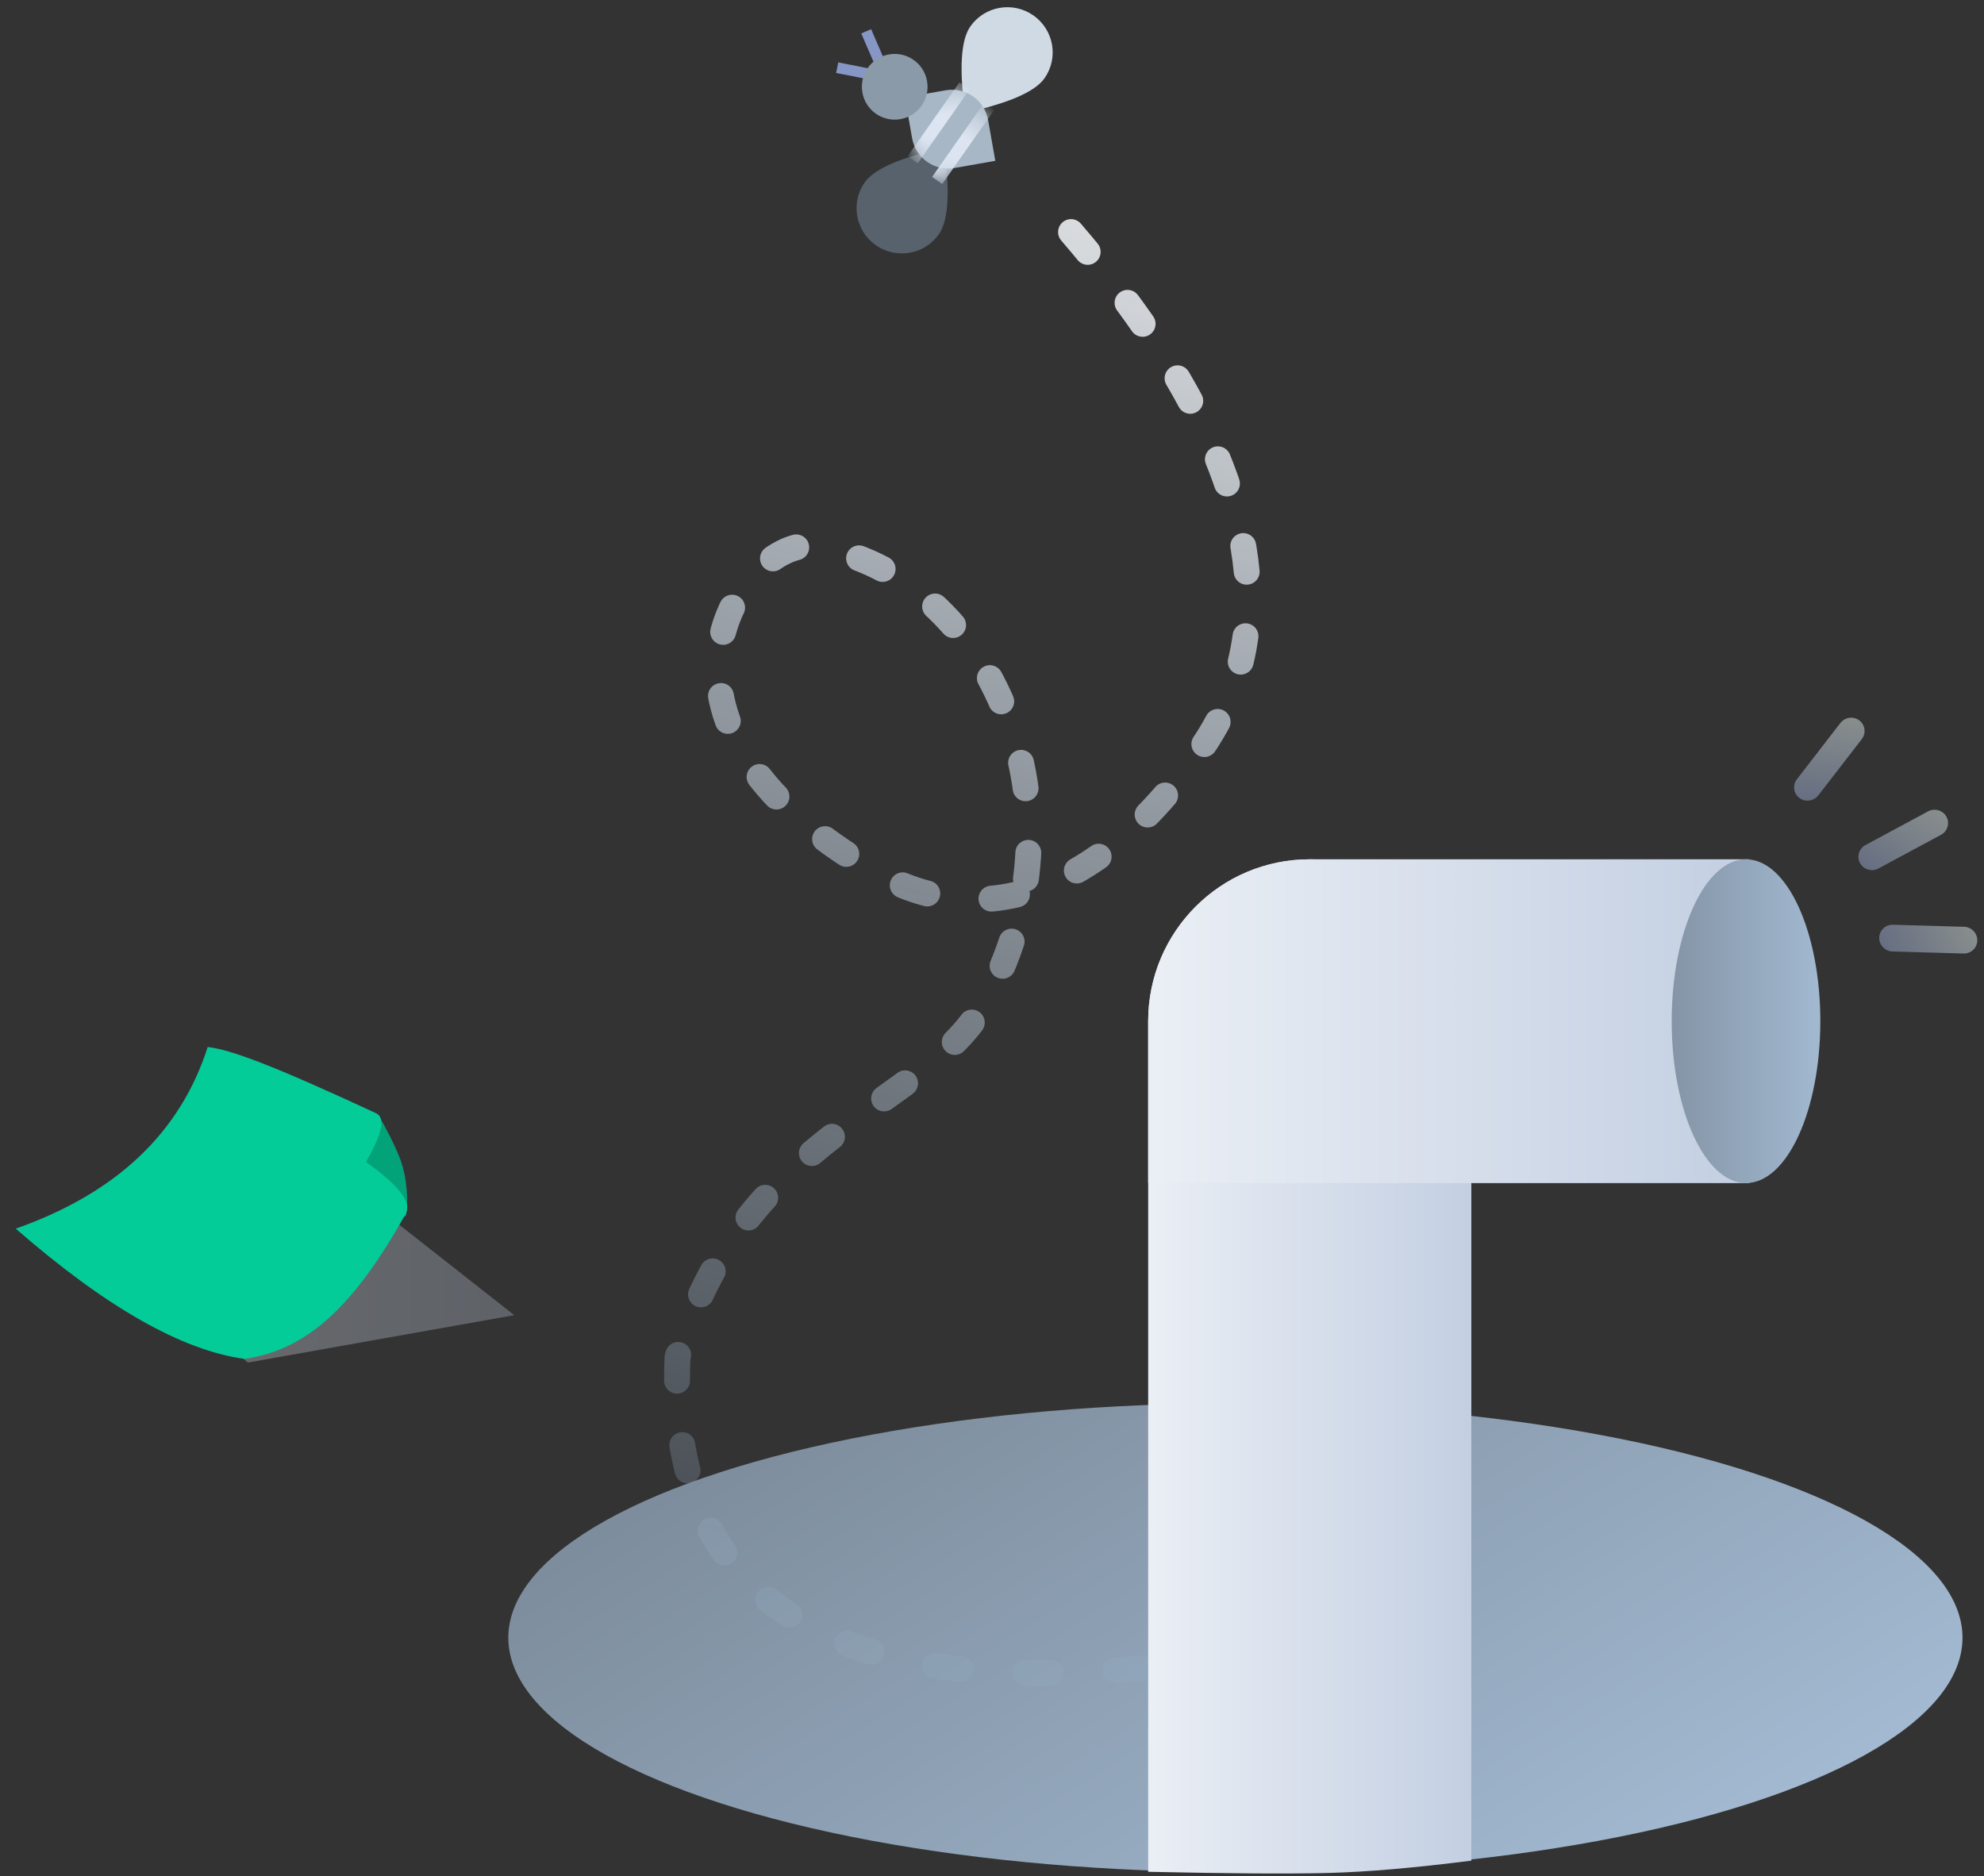<?xml version="1.0" encoding="UTF-8"?>
<svg width="92px" height="87px" viewBox="0 0 92 87" version="1.1" xmlns="http://www.w3.org/2000/svg" xmlns:xlink="http://www.w3.org/1999/xlink">
    <rect x="0" y="0" width="92" height="87" fill="#333333" stroke="none"/>
    <!-- Generator: Sketch 55.2 (78181) - https://sketchapp.com -->
    <title>note</title>
    <desc>Created with Sketch.</desc>
    <defs>
        <linearGradient x1="-58.346%" y1="-8.436%" x2="94.655%" y2="71.666%" id="linearGradient-1">
            <stop stop-color="#626C76" offset="0%"></stop>
            <stop stop-color="#A2B9D1" offset="100%"></stop>
        </linearGradient>
        <linearGradient x1="50%" y1="100%" x2="102.742%" y2="-18.604%" id="linearGradient-2">
            <stop stop-color="#95ABC2" stop-opacity="0.244" offset="0%"></stop>
            <stop stop-color="#FFFFFF" offset="100%"></stop>
        </linearGradient>
        <path d="M1.699,0 L3.62,0 L3.62,1.914 C3.62,2.854 2.859,3.616 1.921,3.616 L0,3.616 L0,1.703 C0,0.762 0.761,0 1.699,0 Z" id="path-3"></path>
        <path d="M1.699,0 L3.62,0 L3.62,1.914 C3.62,2.854 2.859,3.616 1.921,3.616 L0,3.616 L0,1.703 C0,0.762 0.761,0 1.699,0 Z" id="path-5"></path>
        <linearGradient x1="-26.637%" y1="50%" x2="100%" y2="50%" id="linearGradient-7">
            <stop stop-color="#F5F7FA" offset="0%"></stop>
            <stop stop-color="#C3CFE2" offset="100%"></stop>
        </linearGradient>
        <linearGradient x1="-26.637%" y1="50%" x2="100%" y2="50%" id="linearGradient-8">
            <stop stop-color="#F5F7FA" offset="0%"></stop>
            <stop stop-color="#C3CFE2" offset="100%"></stop>
        </linearGradient>
        <linearGradient x1="-26.637%" y1="50%" x2="100%" y2="50%" id="linearGradient-9">
            <stop stop-color="#7D8B9B" offset="0%"></stop>
            <stop stop-color="#A2B9D1" offset="100%"></stop>
        </linearGradient>
        <linearGradient x1="100%" y1="83.084%" x2="0%" y2="16.916%" id="linearGradient-10">
            <stop stop-color="#93A5CF" offset="0%"></stop>
            <stop stop-color="#E4EFE9" offset="100%"></stop>
        </linearGradient>
        <linearGradient x1="100%" y1="100%" x2="-1.11022302e-14%" y2="0%" id="linearGradient-11">
            <stop stop-color="#93A5CF" offset="0%"></stop>
            <stop stop-color="#E4EFE9" offset="100%"></stop>
        </linearGradient>
        <linearGradient x1="100%" y1="100%" x2="-2.22044605e-14%" y2="0%" id="linearGradient-12">
            <stop stop-color="#93A5CF" offset="0%"></stop>
            <stop stop-color="#E4EFE9" offset="100%"></stop>
        </linearGradient>
        <linearGradient x1="100%" y1="100%" x2="-1.11022302e-14%" y2="0%" id="linearGradient-13">
            <stop stop-color="#93A5CF" offset="0%"></stop>
            <stop stop-color="#E4EFE9" offset="100%"></stop>
        </linearGradient>
        <linearGradient x1="-26.637%" y1="50%" x2="100%" y2="50%" id="linearGradient-14">
            <stop stop-color="#F5F7FA" offset="0%"></stop>
            <stop stop-color="#C3CFE2" offset="100%"></stop>
        </linearGradient>
    </defs>
    <g id="Page-1" stroke="none" stroke-width="1" fill="none" fill-rule="evenodd">
        <g id="note" transform="translate(-5, -11)">
            <ellipse id="hole" fill="url(#linearGradient-1)" fill-rule="nonzero" cx="62.287" cy="86.944" rx="33.716" ry="10.871"></ellipse>
            <g id="fly" transform="translate(49.877, 51.959) rotate(-22) translate(-49.877, -51.959) translate(13.377, 10.959)">
                <path d="M11.128,65.536 C21.025,76.635 29.546,78.01 36.693,69.658 C41.523,60.105 36.227,53.355 37.442,48.112 C39.767,38.079 50.802,33.131 57.727,37.844 C60.341,39.624 59.151,50.207 45.223,46.91 C40.316,45.748 36.876,41.146 38.188,32.385 C40.194,18.992 61.276,19.128 61.902,18.7" id="path" stroke="url(#linearGradient-2)" stroke-width="1.2" stroke-linecap="round" stroke-linejoin="round" stroke-dasharray="1.2,3" transform="translate(36.515, 46.868) scale(-1, 1) rotate(-65) translate(-36.515, -46.868) "></path>
                <g id="bee" transform="translate(49.379, 8.069) rotate(-78) translate(-49.379, -8.069) translate(42.879, 1.569)">
                    <path d="M3.432,6.398 C4.832,4.885 5.533,3.744 5.534,2.974 C5.535,1.819 4.596,0.883 3.438,0.884 C2.279,0.886 1.339,1.823 1.338,2.978 C1.337,3.748 2.035,4.888 3.432,6.398 Z" id="Oval" fill="#8EA8C0" fill-rule="nonzero" opacity="0.4" transform="translate(3.436, 3.641) rotate(-45) translate(-3.436, -3.641) "></path>
                    <path d="M8.766,11.538 C10.166,10.025 10.866,8.884 10.867,8.114 C10.868,6.958 9.93,6.023 8.771,6.024 C7.613,6.025 6.673,6.963 6.672,8.118 C6.671,8.888 7.369,10.028 8.766,11.538 Z" id="Oval-Copy" fill="#D2DCE6" fill-rule="nonzero" opacity="0.99" transform="translate(8.769, 8.781) rotate(135) translate(-8.769, -8.781) "></path>
                    <g id="Rectangle-4" transform="translate(4.382, 4.207)">
                        <g id="Mask" fill="#A8B7C5" fill-rule="nonzero">
                            <path d="M1.699,0 L3.62,0 L3.62,1.914 C3.62,2.854 2.859,3.616 1.921,3.616 L0,3.616 L0,1.703 C0,0.762 0.761,0 1.699,0 Z" id="path-3"></path>
                        </g>
                        <g id="Clipped">
                            <g id="Rectangle-Clipped">
                                <mask id="mask-4" fill="white">
                                    <use xlink:href="#path-3"></use>
                                </mask>
                                <g id="path-3"></g>
                                <polygon id="Rectangle" fill="#DDE5F2" fill-rule="nonzero" mask="url(#mask-4)" transform="translate(1.048, 2.284) rotate(-45) translate(-1.048, -2.284) " points="0.764 0.193 1.336 0.192 1.332 4.375 0.76 4.376"></polygon>
                            </g>
                        </g>
                        <g id="Rectangle-4-Copy-Clipped">
                            <g>
                                <mask id="mask-6" fill="white">
                                    <use xlink:href="#path-5"></use>
                                </mask>
                                <g id="path-5"></g>
                                <polygon id="Rectangle-4-Copy" fill="#DDE5F2" fill-rule="nonzero" mask="url(#mask-6)" points="0.509 0.054 0.914 -0.35 3.873 2.611 3.468 3.015"></polygon>
                            </g>
                        </g>
                    </g>
                    <path d="M9.945,3.301 L11.336,2.97" id="Path-7-Copy" stroke="#8696C5" stroke-width="0.5"></path>
                    <path d="M9.374,2.73 L9.909,1.353" id="Path-7" stroke="#8696C5" stroke-width="0.5"></path>
                    <ellipse id="Oval-4" fill="#8B9AA8" fill-rule="nonzero" cx="8.573" cy="3.826" rx="1.524" ry="1.523"></ellipse>
                </g>
            </g>
            <g id="tube" transform="translate(58.242, 50.848)" fill-rule="nonzero">
                <path d="M7.492,4.26325641e-14 C11.63,4.26325641e-14 14.985,3.361 14.985,7.507 L14.985,46.435 C12.38,46.767 10.183,46.957 8.391,47.005 C6.6,47.052 3.803,47.035 -3.55271368e-15,46.952 L-3.55271368e-15,7.507 C-3.55271368e-15,3.361 3.354,4.26325641e-14 7.492,4.26325641e-14 Z" id="Combined-Shape" fill="url(#linearGradient-7)"></path>
                <path d="M7.492,0 L27.872,0 L27.872,15.015 L11.883,15.015 L0,15.015 L0,7.507 C0,3.361 3.354,0 7.492,0 Z" id="Rectangle-2" fill="url(#linearGradient-8)"></path>
                <ellipse id="Oval" fill="url(#linearGradient-9)" cx="27.722" cy="7.507" rx="3.446" ry="7.507"></ellipse>
            </g>
            <g id="lines" opacity="0.5" transform="translate(91.95, 50.4) rotate(89) translate(-91.95, -50.4) translate(85.45, 45.4)" fill-rule="nonzero">
                <path d="M7.377,4.861 L5.865,1.932 C5.706,1.625 5.332,1.506 5.03,1.667 C4.727,1.828 4.61,2.207 4.769,2.514 L6.281,5.443 C6.44,5.75 6.813,5.869 7.116,5.708 C7.419,5.547 7.535,5.168 7.377,4.861 Z" id="Line" fill="url(#linearGradient-11)"></path>
                <path d="M3.573,8.22 L2.062,5.293 C1.904,4.986 1.53,4.868 1.227,5.029 C0.924,5.19 0.807,5.569 0.965,5.876 L2.476,8.803 C2.634,9.109 3.008,9.228 3.311,9.067 C3.614,8.906 3.731,8.526 3.573,8.22 Z" id="Line-Copy" fill="url(#linearGradient-12)" transform="translate(2.269, 7.048) rotate(-24) translate(-2.269, -7.048) "></path>
                <path d="M11.998,3.782 L10.482,0.853 C10.324,0.546 9.949,0.427 9.647,0.588 C9.344,0.748 9.228,1.127 9.387,1.434 L10.902,4.363 C11.061,4.67 11.435,4.789 11.738,4.628 C12.04,4.468 12.157,4.089 11.998,3.782 Z" id="Line-Copy-2" fill="url(#linearGradient-13)" transform="translate(10.692, 2.608) rotate(30) translate(-10.692, -2.608) "></path>
            </g>
            <g id="yellow-note" transform="translate(2.896, 56.755)" fill-rule="nonzero">
                <polygon id="Path-70" fill-opacity="0.3" fill="url(#linearGradient-14)" style="mix-blend-mode: multiply;" points="6.829 11.282 13.595 17.431 25.951 15.233 18.223 9.158"></polygon>
                <g id="yellow" transform="translate(11.971, 9.97) rotate(15) translate(-11.971, -9.97) translate(2.471, 2.97)">
                    <path d="M15.876,1.135 C16.434,1.685 16.909,2.219 17.303,2.735 C18.121,3.811 18.365,5.298 18.309,5.336 C17.998,5.54 16.223,4.359 15.876,3.399 C15.668,2.823 15.668,2.069 15.876,1.135 Z" id="Path-12" fill="#04CC99"></path>
                    <g id="Path-12-2" transform="translate(15.72, 1.135)" fill="#000000" fill-opacity="0.2">
                        <path d="M0.156,-1.15463195e-14 C0.714,0.55 1.189,1.083 1.583,1.6 C2.401,2.676 2.646,4.163 2.589,4.2 C2.278,4.405 0.503,3.223 0.156,2.264 C-0.052,1.688 -0.052,0.934 0.156,-1.15463195e-14 Z" id="Path-12"></path>
                    </g>
                    <path d="M0.998,10.573 C5.079,7.78 7.218,4.3 7.416,0.133 C8.488,-0.027 10.557,0.172 15.751,1.078 C16.234,1.162 16.277,1.931 15.879,3.385 C17.63,4.029 18.432,4.642 18.286,5.225 C17.017,10.276 15.338,12.579 12.804,13.662 C9.898,14.032 5.962,13.002 0.998,10.573 Z" id="Path-9" fill="#04CC99"></path>
                </g>
            </g>
        </g>
    </g>
</svg>